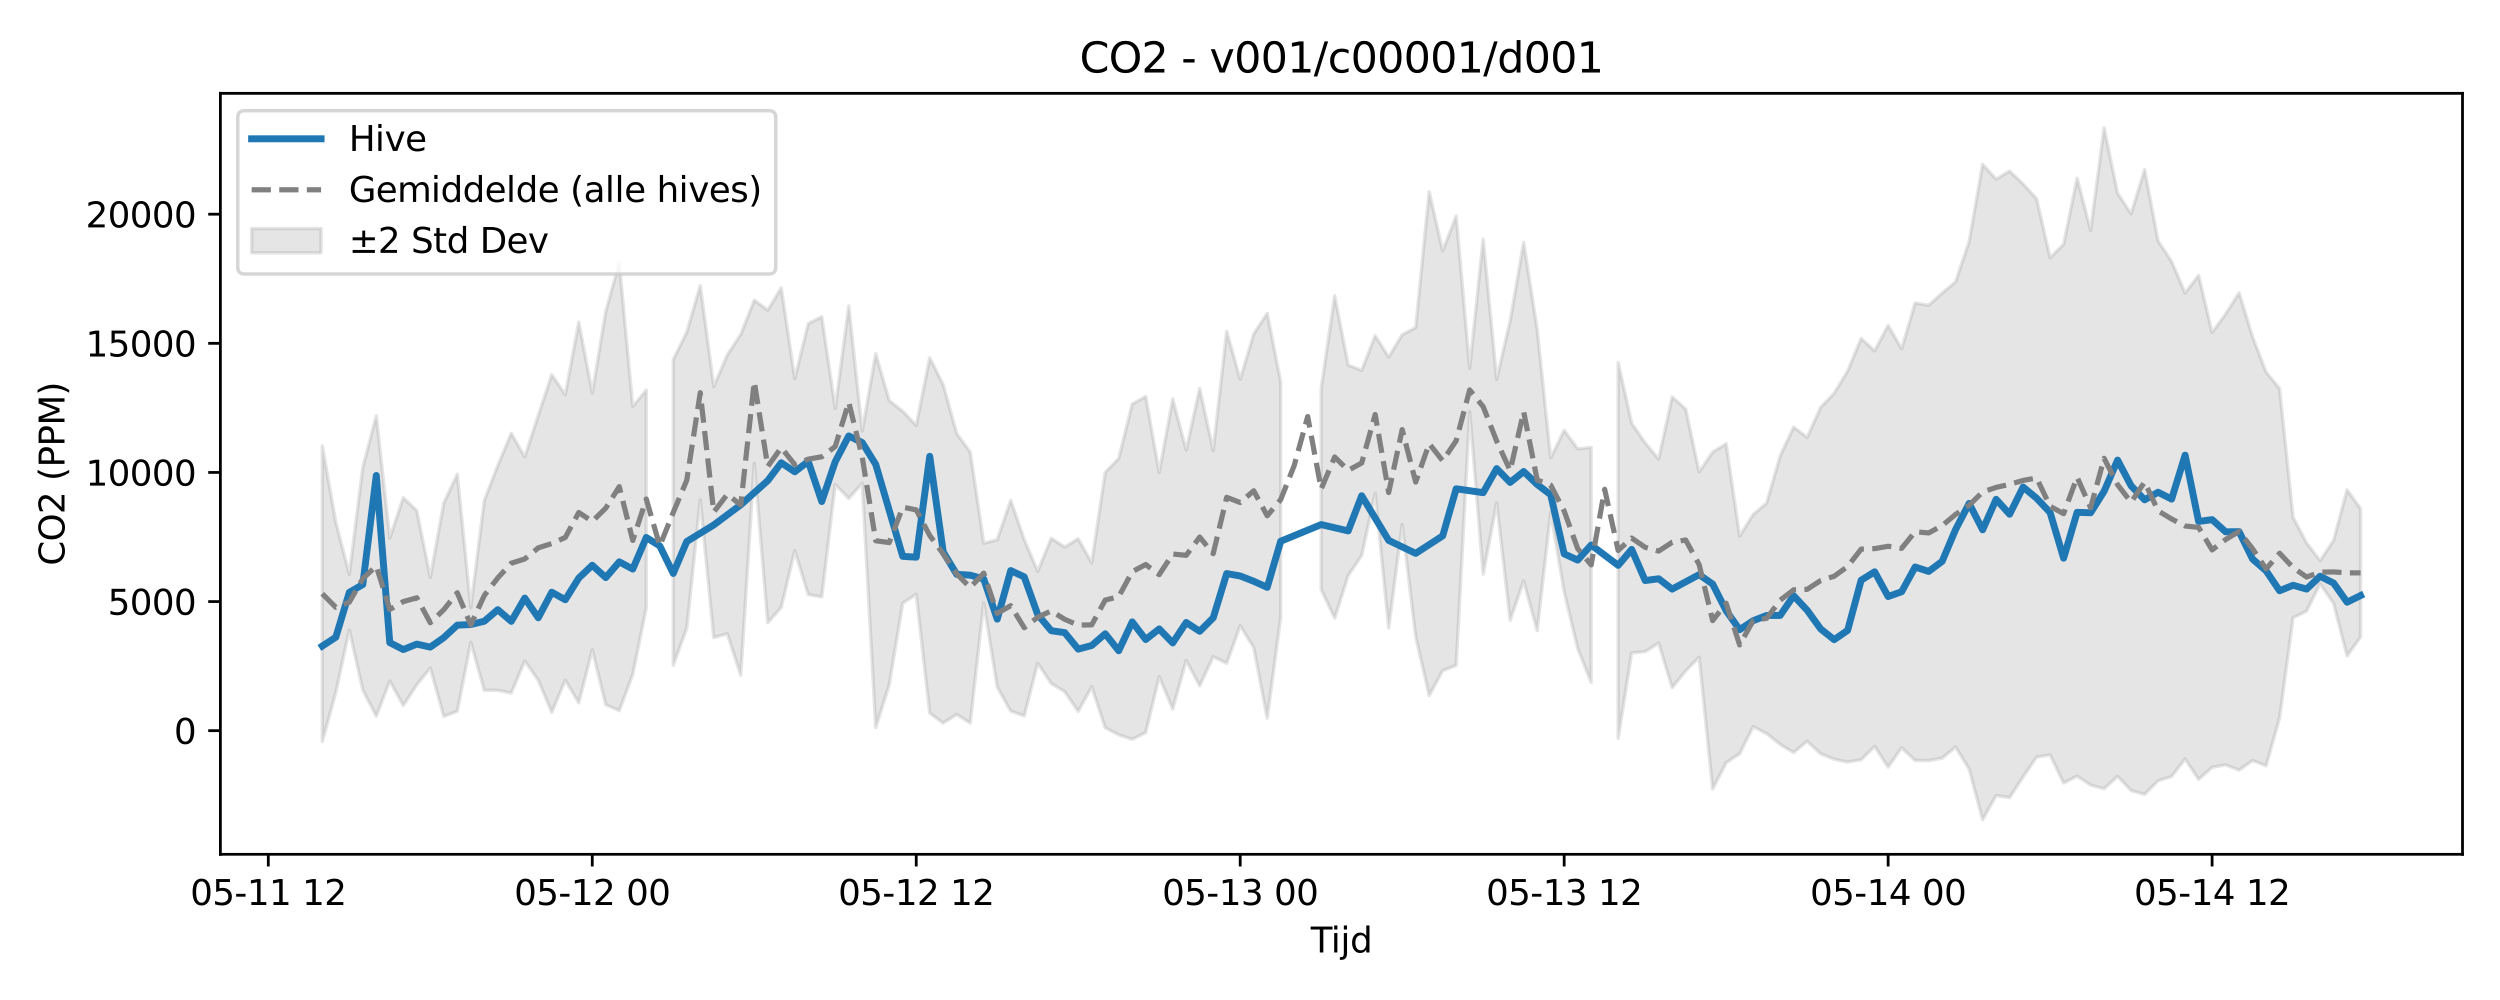 <?xml version="1.0" encoding="utf-8" standalone="no"?>
<!DOCTYPE svg PUBLIC "-//W3C//DTD SVG 1.1//EN"
  "http://www.w3.org/Graphics/SVG/1.1/DTD/svg11.dtd">
<svg xmlns:xlink="http://www.w3.org/1999/xlink" width="720pt" height="288pt" viewBox="0 0 720 288" xmlns="http://www.w3.org/2000/svg" version="1.1">
 <defs>
  <style type="text/css">*{stroke-linejoin: round; stroke-linecap: butt}</style>
 </defs>
 <g id="figure_1">
  <g id="patch_1">
   <path d="M 0 288 
L 720 288 
L 720 0 
L 0 0 
z
" style="fill: #ffffff"/>
  </g>
  <g id="axes_1">
   <g id="patch_2">
    <path d="M 63.47 246.04 
L 709.2 246.04 
L 709.2 26.88 
L 63.47 26.88 
z
" style="fill: #ffffff"/>
   </g>
   <g id="FillBetweenPolyCollection_1">
    <path d="M 92.821 128.383 
L 92.821 213.602 
L 96.709 199.447 
L 100.597 181.425 
L 104.484 198.705 
L 108.372 206.249 
L 112.259 196.136 
L 116.147 203.177 
L 120.035 197.239 
L 123.922 192.369 
L 127.81 206.307 
L 131.697 204.865 
L 135.585 184.966 
L 139.473 198.825 
L 143.36 198.812 
L 147.248 199.604 
L 151.135 190.355 
L 155.023 195.928 
L 158.911 205.163 
L 162.798 195.886 
L 166.686 202.408 
L 170.573 187.176 
L 174.461 202.953 
L 178.349 204.689 
L 182.236 194.249 
L 186.124 175.053 
L 186.124 112.385 
L 186.124 112.385 
L 182.236 117.046 
L 178.349 75.631 
L 174.461 89.705 
L 170.573 113.163 
L 166.686 92.765 
L 162.798 113.697 
L 158.911 107.913 
L 155.023 119.629 
L 151.135 131.598 
L 147.248 124.802 
L 143.36 134.067 
L 139.473 144.178 
L 135.585 174.982 
L 131.697 136.567 
L 127.81 144.871 
L 123.922 166.318 
L 120.035 147.085 
L 116.147 143.345 
L 112.259 154.961 
L 108.372 119.763 
L 104.484 134.586 
L 100.597 165.44 
L 96.709 150.379 
L 92.821 128.383 
z
" clip-path="url(#p377be41833)" style="fill: #808080; fill-opacity: 0.2; stroke: #808080; stroke-opacity: 0.2"/>
    <path d="M 193.899 103.587 
L 193.899 191.597 
L 197.787 180.949 
L 201.674 143.983 
L 205.562 183.636 
L 209.449 182.509 
L 213.337 194.504 
L 217.224 133.408 
L 221.112 179.35 
L 225 174.935 
L 228.887 158.577 
L 232.775 171.244 
L 236.662 171.903 
L 240.55 139.53 
L 244.438 143.565 
L 248.325 139.207 
L 252.213 209.553 
L 256.1 197.178 
L 259.988 173.716 
L 263.876 171.153 
L 267.763 205.38 
L 271.651 208.232 
L 275.538 205.759 
L 279.426 208.24 
L 283.314 173.635 
L 287.201 197.842 
L 291.089 204.802 
L 294.976 206.156 
L 298.864 190.996 
L 302.752 196.858 
L 306.639 199.207 
L 310.527 204.896 
L 314.414 197.784 
L 318.302 209.589 
L 322.19 211.627 
L 326.077 212.917 
L 329.965 210.981 
L 333.852 194.869 
L 337.74 204.198 
L 341.628 190.209 
L 345.515 197.51 
L 349.403 189.126 
L 353.29 191.036 
L 357.178 180.204 
L 361.066 186.49 
L 364.953 206.837 
L 368.841 177.82 
L 368.841 109.927 
L 368.841 109.927 
L 364.953 90.245 
L 361.066 96.182 
L 357.178 109.248 
L 353.29 95.427 
L 349.403 129.789 
L 345.515 111.838 
L 341.628 129.656 
L 337.74 114.921 
L 333.852 136.124 
L 329.965 114.187 
L 326.077 116.368 
L 322.19 132.048 
L 318.302 136.055 
L 314.414 162.131 
L 310.527 155.163 
L 306.639 157.53 
L 302.752 155.027 
L 298.864 164.528 
L 294.976 155.414 
L 291.089 144.082 
L 287.201 155.44 
L 283.314 156.465 
L 279.426 130.161 
L 275.538 124.88 
L 271.651 110.797 
L 267.763 103.056 
L 263.876 122.542 
L 259.988 118.422 
L 256.1 115.365 
L 252.213 101.904 
L 248.325 124.103 
L 244.438 88.108 
L 240.55 117.656 
L 236.662 91.202 
L 232.775 93.223 
L 228.887 109.048 
L 225 82.902 
L 221.112 89.348 
L 217.224 86.447 
L 213.337 96.32 
L 209.449 102.223 
L 205.562 111.333 
L 201.674 82.209 
L 197.787 95.669 
L 193.899 103.587 
z
" clip-path="url(#p377be41833)" style="fill: #808080; fill-opacity: 0.2; stroke: #808080; stroke-opacity: 0.2"/>
    <path d="M 380.504 111.864 
L 380.504 169.806 
L 384.391 178.027 
L 388.279 165.744 
L 392.166 160.019 
L 396.054 142.09 
L 399.942 180.859 
L 403.829 151.033 
L 407.717 183.332 
L 411.604 200.302 
L 415.492 193.161 
L 419.38 191.623 
L 423.267 118.525 
L 427.155 165.359 
L 431.042 144.841 
L 434.93 178.668 
L 438.818 167.303 
L 442.705 181.635 
L 446.593 147.537 
L 450.48 170.407 
L 454.368 186.733 
L 458.256 196.527 
L 458.256 128.851 
L 458.256 128.851 
L 454.368 129.265 
L 450.48 123.931 
L 446.593 131.878 
L 442.705 94.839 
L 438.818 69.819 
L 434.93 92.356 
L 431.042 109.223 
L 427.155 68.884 
L 423.267 106.072 
L 419.38 62.228 
L 415.492 72.271 
L 411.604 55.215 
L 407.717 94.325 
L 403.829 96.415 
L 399.942 102.827 
L 396.054 96.689 
L 392.166 106.677 
L 388.279 105.142 
L 384.391 85.199 
L 380.504 111.864 
z
" clip-path="url(#p377be41833)" style="fill: #808080; fill-opacity: 0.2; stroke: #808080; stroke-opacity: 0.2"/>
    <path d="M 466.031 104.383 
L 466.031 212.656 
L 469.918 188.049 
L 473.806 187.685 
L 477.694 185.217 
L 481.581 198.044 
L 485.469 193.235 
L 489.356 189.282 
L 493.244 227.266 
L 497.132 219.684 
L 501.019 217.076 
L 504.907 209.292 
L 508.794 211.278 
L 512.682 214.384 
L 516.57 216.736 
L 520.457 213.487 
L 524.345 217.083 
L 528.232 218.66 
L 532.12 219.46 
L 536.008 218.814 
L 539.895 214.939 
L 543.783 220.939 
L 547.67 215.352 
L 551.558 219.013 
L 555.446 219.059 
L 559.333 218.35 
L 563.221 215.161 
L 567.108 221.475 
L 570.996 236.078 
L 574.883 229.133 
L 578.771 229.706 
L 582.659 223.742 
L 586.546 218.043 
L 590.434 217.397 
L 594.321 225.526 
L 598.209 223.517 
L 602.097 226.12 
L 605.984 227.158 
L 609.872 223.594 
L 613.759 227.686 
L 617.647 228.775 
L 621.535 224.861 
L 625.422 223.617 
L 629.31 218.585 
L 633.197 224.457 
L 637.085 220.991 
L 640.973 220.303 
L 644.86 221.78 
L 648.748 219.043 
L 652.635 220.556 
L 656.523 206.758 
L 660.411 177.894 
L 664.298 176.004 
L 668.186 168.117 
L 672.073 173.789 
L 675.961 188.888 
L 679.849 183.452 
L 679.849 146.526 
L 679.849 146.526 
L 675.961 141.065 
L 672.073 155.645 
L 668.186 161.455 
L 664.298 156.369 
L 660.411 149.014 
L 656.523 111.913 
L 652.635 107.157 
L 648.748 97.047 
L 644.86 84.327 
L 640.973 90.467 
L 637.085 95.756 
L 633.197 79.31 
L 629.31 84.386 
L 625.422 75.311 
L 621.535 69.4 
L 617.647 48.849 
L 613.759 61.588 
L 609.872 55.64 
L 605.984 36.842 
L 602.097 66.322 
L 598.209 51.34 
L 594.321 70.344 
L 590.434 74.234 
L 586.546 57.268 
L 582.659 52.98 
L 578.771 49.263 
L 574.883 51.594 
L 570.996 47.324 
L 567.108 69.548 
L 563.221 81.141 
L 559.333 84.409 
L 555.446 87.928 
L 551.558 87.264 
L 547.67 100.49 
L 543.783 93.708 
L 539.895 101.071 
L 536.008 97.478 
L 532.12 106.847 
L 528.232 113.264 
L 524.345 117.311 
L 520.457 125.979 
L 516.57 122.998 
L 512.682 131.345 
L 508.794 144.875 
L 504.907 148.188 
L 501.019 154.405 
L 497.132 127.802 
L 493.244 130.206 
L 489.356 135.933 
L 485.469 117.795 
L 481.581 114.318 
L 477.694 132.203 
L 473.806 127.566 
L 469.918 121.874 
L 466.031 104.383 
z
" clip-path="url(#p377be41833)" style="fill: #808080; fill-opacity: 0.2; stroke: #808080; stroke-opacity: 0.2"/>
   </g>
   <g id="matplotlib.axis_1">
    <g id="xtick_1">
     <g id="line2d_1">
      <defs>
       <path id="me66a43b193" d="M 0 0 
L 0 3.5 
" style="stroke: #000000; stroke-width: 0.8"/>
      </defs>
      <g>
       <use xlink:href="#me66a43b193" x="77.271" y="246.04" style="stroke: #000000; stroke-width: 0.8"/>
      </g>
     </g>
     <g id="text_1">
      <!-- 05-11 12 -->
      <g transform="translate(54.791 260.638) scale(0.1 -0.1)">
       <defs>
        <path id="DejaVuSans-30" d="M 2034 4250 
Q 1547 4250 1301 3770 
Q 1056 3291 1056 2328 
Q 1056 1369 1301 889 
Q 1547 409 2034 409 
Q 2525 409 2770 889 
Q 3016 1369 3016 2328 
Q 3016 3291 2770 3770 
Q 2525 4250 2034 4250 
z
M 2034 4750 
Q 2819 4750 3233 4129 
Q 3647 3509 3647 2328 
Q 3647 1150 3233 529 
Q 2819 -91 2034 -91 
Q 1250 -91 836 529 
Q 422 1150 422 2328 
Q 422 3509 836 4129 
Q 1250 4750 2034 4750 
z
" transform="scale(0.016)"/>
        <path id="DejaVuSans-35" d="M 691 4666 
L 3169 4666 
L 3169 4134 
L 1269 4134 
L 1269 2991 
Q 1406 3038 1543 3061 
Q 1681 3084 1819 3084 
Q 2600 3084 3056 2656 
Q 3513 2228 3513 1497 
Q 3513 744 3044 326 
Q 2575 -91 1722 -91 
Q 1428 -91 1123 -41 
Q 819 9 494 109 
L 494 744 
Q 775 591 1075 516 
Q 1375 441 1709 441 
Q 2250 441 2565 725 
Q 2881 1009 2881 1497 
Q 2881 1984 2565 2268 
Q 2250 2553 1709 2553 
Q 1456 2553 1204 2497 
Q 953 2441 691 2322 
L 691 4666 
z
" transform="scale(0.016)"/>
        <path id="DejaVuSans-2d" d="M 313 2009 
L 1997 2009 
L 1997 1497 
L 313 1497 
L 313 2009 
z
" transform="scale(0.016)"/>
        <path id="DejaVuSans-31" d="M 794 531 
L 1825 531 
L 1825 4091 
L 703 3866 
L 703 4441 
L 1819 4666 
L 2450 4666 
L 2450 531 
L 3481 531 
L 3481 0 
L 794 0 
L 794 531 
z
" transform="scale(0.016)"/>
        <path id="DejaVuSans-20" transform="scale(0.016)"/>
        <path id="DejaVuSans-32" d="M 1228 531 
L 3431 531 
L 3431 0 
L 469 0 
L 469 531 
Q 828 903 1448 1529 
Q 2069 2156 2228 2338 
Q 2531 2678 2651 2914 
Q 2772 3150 2772 3378 
Q 2772 3750 2511 3984 
Q 2250 4219 1831 4219 
Q 1534 4219 1204 4116 
Q 875 4013 500 3803 
L 500 4441 
Q 881 4594 1212 4672 
Q 1544 4750 1819 4750 
Q 2544 4750 2975 4387 
Q 3406 4025 3406 3419 
Q 3406 3131 3298 2873 
Q 3191 2616 2906 2266 
Q 2828 2175 2409 1742 
Q 1991 1309 1228 531 
z
" transform="scale(0.016)"/>
       </defs>
       <use xlink:href="#DejaVuSans-30"/>
       <use xlink:href="#DejaVuSans-35" transform="translate(63.623 0)"/>
       <use xlink:href="#DejaVuSans-2d" transform="translate(127.246 0)"/>
       <use xlink:href="#DejaVuSans-31" transform="translate(163.33 0)"/>
       <use xlink:href="#DejaVuSans-31" transform="translate(226.953 0)"/>
       <use xlink:href="#DejaVuSans-20" transform="translate(290.576 0)"/>
       <use xlink:href="#DejaVuSans-31" transform="translate(322.363 0)"/>
       <use xlink:href="#DejaVuSans-32" transform="translate(385.986 0)"/>
      </g>
     </g>
    </g>
    <g id="xtick_2">
     <g id="line2d_2">
      <g>
       <use xlink:href="#me66a43b193" x="170.573" y="246.04" style="stroke: #000000; stroke-width: 0.8"/>
      </g>
     </g>
     <g id="text_2">
      <!-- 05-12 00 -->
      <g transform="translate(148.093 260.638) scale(0.1 -0.1)">
       <use xlink:href="#DejaVuSans-30"/>
       <use xlink:href="#DejaVuSans-35" transform="translate(63.623 0)"/>
       <use xlink:href="#DejaVuSans-2d" transform="translate(127.246 0)"/>
       <use xlink:href="#DejaVuSans-31" transform="translate(163.33 0)"/>
       <use xlink:href="#DejaVuSans-32" transform="translate(226.953 0)"/>
       <use xlink:href="#DejaVuSans-20" transform="translate(290.576 0)"/>
       <use xlink:href="#DejaVuSans-30" transform="translate(322.363 0)"/>
       <use xlink:href="#DejaVuSans-30" transform="translate(385.986 0)"/>
      </g>
     </g>
    </g>
    <g id="xtick_3">
     <g id="line2d_3">
      <g>
       <use xlink:href="#me66a43b193" x="263.876" y="246.04" style="stroke: #000000; stroke-width: 0.8"/>
      </g>
     </g>
     <g id="text_3">
      <!-- 05-12 12 -->
      <g transform="translate(241.395 260.638) scale(0.1 -0.1)">
       <use xlink:href="#DejaVuSans-30"/>
       <use xlink:href="#DejaVuSans-35" transform="translate(63.623 0)"/>
       <use xlink:href="#DejaVuSans-2d" transform="translate(127.246 0)"/>
       <use xlink:href="#DejaVuSans-31" transform="translate(163.33 0)"/>
       <use xlink:href="#DejaVuSans-32" transform="translate(226.953 0)"/>
       <use xlink:href="#DejaVuSans-20" transform="translate(290.576 0)"/>
       <use xlink:href="#DejaVuSans-31" transform="translate(322.363 0)"/>
       <use xlink:href="#DejaVuSans-32" transform="translate(385.986 0)"/>
      </g>
     </g>
    </g>
    <g id="xtick_4">
     <g id="line2d_4">
      <g>
       <use xlink:href="#me66a43b193" x="357.178" y="246.04" style="stroke: #000000; stroke-width: 0.8"/>
      </g>
     </g>
     <g id="text_4">
      <!-- 05-13 00 -->
      <g transform="translate(334.698 260.638) scale(0.1 -0.1)">
       <defs>
        <path id="DejaVuSans-33" d="M 2597 2516 
Q 3050 2419 3304 2112 
Q 3559 1806 3559 1356 
Q 3559 666 3084 287 
Q 2609 -91 1734 -91 
Q 1441 -91 1130 -33 
Q 819 25 488 141 
L 488 750 
Q 750 597 1062 519 
Q 1375 441 1716 441 
Q 2309 441 2620 675 
Q 2931 909 2931 1356 
Q 2931 1769 2642 2001 
Q 2353 2234 1838 2234 
L 1294 2234 
L 1294 2753 
L 1863 2753 
Q 2328 2753 2575 2939 
Q 2822 3125 2822 3475 
Q 2822 3834 2567 4026 
Q 2313 4219 1838 4219 
Q 1578 4219 1281 4162 
Q 984 4106 628 3988 
L 628 4550 
Q 988 4650 1302 4700 
Q 1616 4750 1894 4750 
Q 2613 4750 3031 4423 
Q 3450 4097 3450 3541 
Q 3450 3153 3228 2886 
Q 3006 2619 2597 2516 
z
" transform="scale(0.016)"/>
       </defs>
       <use xlink:href="#DejaVuSans-30"/>
       <use xlink:href="#DejaVuSans-35" transform="translate(63.623 0)"/>
       <use xlink:href="#DejaVuSans-2d" transform="translate(127.246 0)"/>
       <use xlink:href="#DejaVuSans-31" transform="translate(163.33 0)"/>
       <use xlink:href="#DejaVuSans-33" transform="translate(226.953 0)"/>
       <use xlink:href="#DejaVuSans-20" transform="translate(290.576 0)"/>
       <use xlink:href="#DejaVuSans-30" transform="translate(322.363 0)"/>
       <use xlink:href="#DejaVuSans-30" transform="translate(385.986 0)"/>
      </g>
     </g>
    </g>
    <g id="xtick_5">
     <g id="line2d_5">
      <g>
       <use xlink:href="#me66a43b193" x="450.48" y="246.04" style="stroke: #000000; stroke-width: 0.8"/>
      </g>
     </g>
     <g id="text_5">
      <!-- 05-13 12 -->
      <g transform="translate(428 260.638) scale(0.1 -0.1)">
       <use xlink:href="#DejaVuSans-30"/>
       <use xlink:href="#DejaVuSans-35" transform="translate(63.623 0)"/>
       <use xlink:href="#DejaVuSans-2d" transform="translate(127.246 0)"/>
       <use xlink:href="#DejaVuSans-31" transform="translate(163.33 0)"/>
       <use xlink:href="#DejaVuSans-33" transform="translate(226.953 0)"/>
       <use xlink:href="#DejaVuSans-20" transform="translate(290.576 0)"/>
       <use xlink:href="#DejaVuSans-31" transform="translate(322.363 0)"/>
       <use xlink:href="#DejaVuSans-32" transform="translate(385.986 0)"/>
      </g>
     </g>
    </g>
    <g id="xtick_6">
     <g id="line2d_6">
      <g>
       <use xlink:href="#me66a43b193" x="543.783" y="246.04" style="stroke: #000000; stroke-width: 0.8"/>
      </g>
     </g>
     <g id="text_6">
      <!-- 05-14 00 -->
      <g transform="translate(521.302 260.638) scale(0.1 -0.1)">
       <defs>
        <path id="DejaVuSans-34" d="M 2419 4116 
L 825 1625 
L 2419 1625 
L 2419 4116 
z
M 2253 4666 
L 3047 4666 
L 3047 1625 
L 3713 1625 
L 3713 1100 
L 3047 1100 
L 3047 0 
L 2419 0 
L 2419 1100 
L 313 1100 
L 313 1709 
L 2253 4666 
z
" transform="scale(0.016)"/>
       </defs>
       <use xlink:href="#DejaVuSans-30"/>
       <use xlink:href="#DejaVuSans-35" transform="translate(63.623 0)"/>
       <use xlink:href="#DejaVuSans-2d" transform="translate(127.246 0)"/>
       <use xlink:href="#DejaVuSans-31" transform="translate(163.33 0)"/>
       <use xlink:href="#DejaVuSans-34" transform="translate(226.953 0)"/>
       <use xlink:href="#DejaVuSans-20" transform="translate(290.576 0)"/>
       <use xlink:href="#DejaVuSans-30" transform="translate(322.363 0)"/>
       <use xlink:href="#DejaVuSans-30" transform="translate(385.986 0)"/>
      </g>
     </g>
    </g>
    <g id="xtick_7">
     <g id="line2d_7">
      <g>
       <use xlink:href="#me66a43b193" x="637.085" y="246.04" style="stroke: #000000; stroke-width: 0.8"/>
      </g>
     </g>
     <g id="text_7">
      <!-- 05-14 12 -->
      <g transform="translate(614.605 260.638) scale(0.1 -0.1)">
       <use xlink:href="#DejaVuSans-30"/>
       <use xlink:href="#DejaVuSans-35" transform="translate(63.623 0)"/>
       <use xlink:href="#DejaVuSans-2d" transform="translate(127.246 0)"/>
       <use xlink:href="#DejaVuSans-31" transform="translate(163.33 0)"/>
       <use xlink:href="#DejaVuSans-34" transform="translate(226.953 0)"/>
       <use xlink:href="#DejaVuSans-20" transform="translate(290.576 0)"/>
       <use xlink:href="#DejaVuSans-31" transform="translate(322.363 0)"/>
       <use xlink:href="#DejaVuSans-32" transform="translate(385.986 0)"/>
      </g>
     </g>
    </g>
    <g id="text_8">
     <!-- Tijd -->
     <g transform="translate(377.485 274.317) scale(0.1 -0.1)">
      <defs>
       <path id="DejaVuSans-54" d="M -19 4666 
L 3928 4666 
L 3928 4134 
L 2272 4134 
L 2272 0 
L 1638 0 
L 1638 4134 
L -19 4134 
L -19 4666 
z
" transform="scale(0.016)"/>
       <path id="DejaVuSans-69" d="M 603 3500 
L 1178 3500 
L 1178 0 
L 603 0 
L 603 3500 
z
M 603 4863 
L 1178 4863 
L 1178 4134 
L 603 4134 
L 603 4863 
z
" transform="scale(0.016)"/>
       <path id="DejaVuSans-6a" d="M 603 3500 
L 1178 3500 
L 1178 -63 
Q 1178 -731 923 -1031 
Q 669 -1331 103 -1331 
L -116 -1331 
L -116 -844 
L 38 -844 
Q 366 -844 484 -692 
Q 603 -541 603 -63 
L 603 3500 
z
M 603 4863 
L 1178 4863 
L 1178 4134 
L 603 4134 
L 603 4863 
z
" transform="scale(0.016)"/>
       <path id="DejaVuSans-64" d="M 2906 2969 
L 2906 4863 
L 3481 4863 
L 3481 0 
L 2906 0 
L 2906 525 
Q 2725 213 2448 61 
Q 2172 -91 1784 -91 
Q 1150 -91 751 415 
Q 353 922 353 1747 
Q 353 2572 751 3078 
Q 1150 3584 1784 3584 
Q 2172 3584 2448 3432 
Q 2725 3281 2906 2969 
z
M 947 1747 
Q 947 1113 1208 752 
Q 1469 391 1925 391 
Q 2381 391 2643 752 
Q 2906 1113 2906 1747 
Q 2906 2381 2643 2742 
Q 2381 3103 1925 3103 
Q 1469 3103 1208 2742 
Q 947 2381 947 1747 
z
" transform="scale(0.016)"/>
      </defs>
      <use xlink:href="#DejaVuSans-54"/>
      <use xlink:href="#DejaVuSans-69" transform="translate(57.959 0)"/>
      <use xlink:href="#DejaVuSans-6a" transform="translate(85.742 0)"/>
      <use xlink:href="#DejaVuSans-64" transform="translate(113.525 0)"/>
     </g>
    </g>
   </g>
   <g id="matplotlib.axis_2">
    <g id="ytick_1">
     <g id="line2d_8">
      <defs>
       <path id="m02a72b53aa" d="M 0 0 
L -3.5 0 
" style="stroke: #000000; stroke-width: 0.8"/>
      </defs>
      <g>
       <use xlink:href="#m02a72b53aa" x="63.47" y="210.438" style="stroke: #000000; stroke-width: 0.8"/>
      </g>
     </g>
     <g id="text_9">
      <!-- 0 -->
      <g transform="translate(50.108 214.237) scale(0.1 -0.1)">
       <use xlink:href="#DejaVuSans-30"/>
      </g>
     </g>
    </g>
    <g id="ytick_2">
     <g id="line2d_9">
      <g>
       <use xlink:href="#m02a72b53aa" x="63.47" y="173.25" style="stroke: #000000; stroke-width: 0.8"/>
      </g>
     </g>
     <g id="text_10">
      <!-- 5000 -->
      <g transform="translate(31.02 177.049) scale(0.1 -0.1)">
       <use xlink:href="#DejaVuSans-35"/>
       <use xlink:href="#DejaVuSans-30" transform="translate(63.623 0)"/>
       <use xlink:href="#DejaVuSans-30" transform="translate(127.246 0)"/>
       <use xlink:href="#DejaVuSans-30" transform="translate(190.869 0)"/>
      </g>
     </g>
    </g>
    <g id="ytick_3">
     <g id="line2d_10">
      <g>
       <use xlink:href="#m02a72b53aa" x="63.47" y="136.062" style="stroke: #000000; stroke-width: 0.8"/>
      </g>
     </g>
     <g id="text_11">
      <!-- 10000 -->
      <g transform="translate(24.657 139.861) scale(0.1 -0.1)">
       <use xlink:href="#DejaVuSans-31"/>
       <use xlink:href="#DejaVuSans-30" transform="translate(63.623 0)"/>
       <use xlink:href="#DejaVuSans-30" transform="translate(127.246 0)"/>
       <use xlink:href="#DejaVuSans-30" transform="translate(190.869 0)"/>
       <use xlink:href="#DejaVuSans-30" transform="translate(254.492 0)"/>
      </g>
     </g>
    </g>
    <g id="ytick_4">
     <g id="line2d_11">
      <g>
       <use xlink:href="#m02a72b53aa" x="63.47" y="98.874" style="stroke: #000000; stroke-width: 0.8"/>
      </g>
     </g>
     <g id="text_12">
      <!-- 15000 -->
      <g transform="translate(24.657 102.673) scale(0.1 -0.1)">
       <use xlink:href="#DejaVuSans-31"/>
       <use xlink:href="#DejaVuSans-35" transform="translate(63.623 0)"/>
       <use xlink:href="#DejaVuSans-30" transform="translate(127.246 0)"/>
       <use xlink:href="#DejaVuSans-30" transform="translate(190.869 0)"/>
       <use xlink:href="#DejaVuSans-30" transform="translate(254.492 0)"/>
      </g>
     </g>
    </g>
    <g id="ytick_5">
     <g id="line2d_12">
      <g>
       <use xlink:href="#m02a72b53aa" x="63.47" y="61.686" style="stroke: #000000; stroke-width: 0.8"/>
      </g>
     </g>
     <g id="text_13">
      <!-- 20000 -->
      <g transform="translate(24.657 65.485) scale(0.1 -0.1)">
       <use xlink:href="#DejaVuSans-32"/>
       <use xlink:href="#DejaVuSans-30" transform="translate(63.623 0)"/>
       <use xlink:href="#DejaVuSans-30" transform="translate(127.246 0)"/>
       <use xlink:href="#DejaVuSans-30" transform="translate(190.869 0)"/>
       <use xlink:href="#DejaVuSans-30" transform="translate(254.492 0)"/>
      </g>
     </g>
    </g>
    <g id="text_14">
     <!-- CO2 (PPM) -->
     <g transform="translate(18.578 162.903) rotate(-90) scale(0.1 -0.1)">
      <defs>
       <path id="DejaVuSans-43" d="M 4122 4306 
L 4122 3641 
Q 3803 3938 3442 4084 
Q 3081 4231 2675 4231 
Q 1875 4231 1450 3742 
Q 1025 3253 1025 2328 
Q 1025 1406 1450 917 
Q 1875 428 2675 428 
Q 3081 428 3442 575 
Q 3803 722 4122 1019 
L 4122 359 
Q 3791 134 3420 21 
Q 3050 -91 2638 -91 
Q 1578 -91 968 557 
Q 359 1206 359 2328 
Q 359 3453 968 4101 
Q 1578 4750 2638 4750 
Q 3056 4750 3426 4639 
Q 3797 4528 4122 4306 
z
" transform="scale(0.016)"/>
       <path id="DejaVuSans-4f" d="M 2522 4238 
Q 1834 4238 1429 3725 
Q 1025 3213 1025 2328 
Q 1025 1447 1429 934 
Q 1834 422 2522 422 
Q 3209 422 3611 934 
Q 4013 1447 4013 2328 
Q 4013 3213 3611 3725 
Q 3209 4238 2522 4238 
z
M 2522 4750 
Q 3503 4750 4090 4092 
Q 4678 3434 4678 2328 
Q 4678 1225 4090 567 
Q 3503 -91 2522 -91 
Q 1538 -91 948 565 
Q 359 1222 359 2328 
Q 359 3434 948 4092 
Q 1538 4750 2522 4750 
z
" transform="scale(0.016)"/>
       <path id="DejaVuSans-28" d="M 1984 4856 
Q 1566 4138 1362 3434 
Q 1159 2731 1159 2009 
Q 1159 1288 1364 580 
Q 1569 -128 1984 -844 
L 1484 -844 
Q 1016 -109 783 600 
Q 550 1309 550 2009 
Q 550 2706 781 3412 
Q 1013 4119 1484 4856 
L 1984 4856 
z
" transform="scale(0.016)"/>
       <path id="DejaVuSans-50" d="M 1259 4147 
L 1259 2394 
L 2053 2394 
Q 2494 2394 2734 2622 
Q 2975 2850 2975 3272 
Q 2975 3691 2734 3919 
Q 2494 4147 2053 4147 
L 1259 4147 
z
M 628 4666 
L 2053 4666 
Q 2838 4666 3239 4311 
Q 3641 3956 3641 3272 
Q 3641 2581 3239 2228 
Q 2838 1875 2053 1875 
L 1259 1875 
L 1259 0 
L 628 0 
L 628 4666 
z
" transform="scale(0.016)"/>
       <path id="DejaVuSans-4d" d="M 628 4666 
L 1569 4666 
L 2759 1491 
L 3956 4666 
L 4897 4666 
L 4897 0 
L 4281 0 
L 4281 4097 
L 3078 897 
L 2444 897 
L 1241 4097 
L 1241 0 
L 628 0 
L 628 4666 
z
" transform="scale(0.016)"/>
       <path id="DejaVuSans-29" d="M 513 4856 
L 1013 4856 
Q 1481 4119 1714 3412 
Q 1947 2706 1947 2009 
Q 1947 1309 1714 600 
Q 1481 -109 1013 -844 
L 513 -844 
Q 928 -128 1133 580 
Q 1338 1288 1338 2009 
Q 1338 2731 1133 3434 
Q 928 4138 513 4856 
z
" transform="scale(0.016)"/>
      </defs>
      <use xlink:href="#DejaVuSans-43"/>
      <use xlink:href="#DejaVuSans-4f" transform="translate(69.824 0)"/>
      <use xlink:href="#DejaVuSans-32" transform="translate(148.535 0)"/>
      <use xlink:href="#DejaVuSans-20" transform="translate(212.158 0)"/>
      <use xlink:href="#DejaVuSans-28" transform="translate(243.945 0)"/>
      <use xlink:href="#DejaVuSans-50" transform="translate(282.959 0)"/>
      <use xlink:href="#DejaVuSans-50" transform="translate(343.262 0)"/>
      <use xlink:href="#DejaVuSans-4d" transform="translate(403.564 0)"/>
      <use xlink:href="#DejaVuSans-29" transform="translate(489.844 0)"/>
     </g>
    </g>
   </g>
   <g id="line2d_13">
    <path d="M 92.821 186.057 
L 96.709 183.521 
L 100.597 170.607 
L 104.484 168.345 
L 108.372 136.939 
L 112.259 185.075 
L 116.147 187.069 
L 120.035 185.503 
L 123.922 186.365 
L 127.81 183.636 
L 131.697 180.038 
L 135.585 179.862 
L 139.473 178.917 
L 143.36 175.595 
L 147.248 178.942 
L 151.135 172.253 
L 155.023 177.913 
L 158.911 170.56 
L 162.798 172.722 
L 166.686 166.486 
L 170.573 162.797 
L 174.461 166.345 
L 178.349 161.811 
L 182.236 163.883 
L 186.124 154.797 
L 190.011 157.222 
L 193.899 165.146 
L 197.787 155.954 
L 205.562 151.19 
L 213.337 145.388 
L 221.112 138.419 
L 225 133.273 
L 228.887 135.872 
L 232.775 132.882 
L 236.662 144.429 
L 240.55 132.957 
L 244.438 125.552 
L 248.325 127.471 
L 252.213 133.764 
L 259.988 160.234 
L 263.876 160.464 
L 267.763 131.432 
L 271.651 158.966 
L 275.538 165.418 
L 279.426 165.648 
L 283.314 166.753 
L 287.201 178.315 
L 291.089 164.328 
L 294.976 166.139 
L 298.864 177.002 
L 302.752 181.643 
L 306.639 182.19 
L 310.527 186.945 
L 314.414 185.906 
L 318.302 182.534 
L 322.19 187.408 
L 326.077 179.108 
L 329.965 184.178 
L 333.852 181.136 
L 337.74 185.157 
L 341.628 179.272 
L 345.515 181.813 
L 349.403 177.933 
L 353.29 165.187 
L 357.178 165.884 
L 361.066 167.401 
L 364.953 169.152 
L 368.841 155.875 
L 380.504 151.078 
L 388.279 152.9 
L 392.166 142.778 
L 399.942 155.637 
L 407.717 159.371 
L 415.492 154.336 
L 419.38 140.773 
L 427.155 141.885 
L 431.042 134.961 
L 434.93 138.94 
L 438.818 135.794 
L 442.705 139.524 
L 446.593 142.475 
L 450.48 159.509 
L 454.368 161.305 
L 458.256 156.961 
L 466.031 162.82 
L 469.918 158.231 
L 473.806 167.193 
L 477.694 166.69 
L 481.581 169.665 
L 489.356 165.49 
L 493.244 168.209 
L 497.132 175.885 
L 501.019 181.349 
L 504.907 178.768 
L 508.794 177.249 
L 512.682 177.244 
L 516.57 171.576 
L 520.457 175.736 
L 524.345 181.121 
L 528.232 184.225 
L 532.12 181.548 
L 536.008 167.101 
L 539.895 164.684 
L 543.783 171.797 
L 547.67 170.418 
L 551.558 163.298 
L 555.446 164.572 
L 559.333 161.672 
L 563.221 152.481 
L 567.108 144.987 
L 570.996 152.583 
L 574.883 143.809 
L 578.771 148.096 
L 582.659 140.276 
L 586.546 143.494 
L 590.434 147.617 
L 594.321 160.747 
L 598.209 147.555 
L 602.097 147.672 
L 605.984 141.484 
L 609.872 132.512 
L 613.759 139.909 
L 617.647 143.948 
L 621.535 141.759 
L 625.422 143.745 
L 629.31 131.086 
L 633.197 150.186 
L 637.085 149.655 
L 640.973 153.163 
L 644.86 153.12 
L 648.748 161.015 
L 652.635 164.389 
L 656.523 170.133 
L 660.411 168.559 
L 664.298 169.657 
L 668.186 165.963 
L 672.073 167.924 
L 675.961 173.431 
L 679.849 171.517 
L 679.849 171.517 
" clip-path="url(#p377be41833)" style="fill: none; stroke: #1f77b4; stroke-width: 2; stroke-linecap: square"/>
   </g>
   <g id="line2d_14">
    <path d="M 92.821 170.992 
L 96.709 174.913 
L 100.597 173.433 
L 104.484 166.645 
L 108.372 163.006 
L 112.259 175.549 
L 116.147 173.261 
L 120.035 172.162 
L 123.922 179.344 
L 127.81 175.589 
L 131.697 170.716 
L 135.585 179.974 
L 139.473 171.501 
L 143.36 166.44 
L 147.248 162.203 
L 151.135 160.976 
L 155.023 157.779 
L 158.911 156.538 
L 162.798 154.791 
L 166.686 147.587 
L 170.573 150.17 
L 174.461 146.329 
L 178.349 140.16 
L 182.236 155.647 
L 186.124 143.719 
L 190.011 157.222 
L 193.899 147.592 
L 197.787 138.309 
L 201.674 113.096 
L 205.562 147.484 
L 209.449 142.366 
L 213.337 145.412 
L 217.224 109.927 
L 221.112 134.349 
L 225 128.919 
L 228.887 133.813 
L 232.775 132.233 
L 236.662 131.553 
L 240.55 128.593 
L 244.438 115.836 
L 248.325 131.655 
L 252.213 155.729 
L 256.1 156.272 
L 259.988 146.069 
L 263.876 146.847 
L 267.763 154.218 
L 271.651 159.515 
L 275.538 165.319 
L 279.426 169.2 
L 283.314 165.05 
L 287.201 176.641 
L 291.089 174.442 
L 294.976 180.785 
L 298.864 177.762 
L 302.752 175.942 
L 306.639 178.369 
L 310.527 180.029 
L 314.414 179.958 
L 318.302 172.822 
L 322.19 171.837 
L 326.077 164.643 
L 329.965 162.584 
L 333.852 165.497 
L 337.74 159.56 
L 341.628 159.933 
L 345.515 154.674 
L 349.403 159.458 
L 353.29 143.232 
L 357.178 144.726 
L 361.066 141.336 
L 364.953 148.541 
L 368.841 143.874 
L 372.728 134.068 
L 376.616 119.977 
L 380.504 140.835 
L 384.391 131.613 
L 388.279 135.443 
L 392.166 133.348 
L 396.054 119.39 
L 399.942 141.843 
L 403.829 123.724 
L 407.717 138.829 
L 411.604 127.759 
L 415.492 132.716 
L 419.38 126.926 
L 423.267 112.299 
L 427.155 117.122 
L 431.042 127.032 
L 434.93 135.512 
L 438.818 118.561 
L 442.705 138.237 
L 446.593 139.707 
L 450.48 147.169 
L 454.368 157.999 
L 458.256 162.689 
L 462.143 140.921 
L 466.031 158.52 
L 469.918 154.961 
L 473.806 157.626 
L 477.694 158.71 
L 481.581 156.181 
L 485.469 155.515 
L 489.356 162.607 
L 493.244 178.736 
L 497.132 173.743 
L 501.019 185.74 
L 504.907 178.74 
L 508.794 178.077 
L 512.682 172.865 
L 516.57 169.867 
L 520.457 169.733 
L 524.345 167.197 
L 528.232 165.962 
L 532.12 163.154 
L 536.008 158.146 
L 539.895 158.005 
L 543.783 157.324 
L 547.67 157.921 
L 551.558 153.138 
L 555.446 153.493 
L 559.333 151.379 
L 563.221 148.151 
L 567.108 145.512 
L 570.996 141.701 
L 574.883 140.364 
L 578.771 139.485 
L 582.659 138.361 
L 586.546 137.655 
L 590.434 145.815 
L 594.321 147.935 
L 598.209 137.429 
L 602.097 146.221 
L 605.984 132 
L 609.872 139.617 
L 613.759 144.637 
L 617.647 138.812 
L 621.535 147.131 
L 625.422 149.464 
L 629.31 151.486 
L 633.197 151.884 
L 637.085 158.373 
L 640.973 155.385 
L 644.86 153.054 
L 648.748 158.045 
L 652.635 163.856 
L 656.523 159.336 
L 660.411 163.454 
L 664.298 166.186 
L 668.186 164.786 
L 672.073 164.717 
L 675.961 164.977 
L 679.849 164.989 
L 679.849 164.989 
" clip-path="url(#p377be41833)" style="fill: none; stroke-dasharray: 5.55,2.4; stroke-dashoffset: 0; stroke: #808080; stroke-width: 1.5"/>
   </g>
   <g id="patch_3">
    <path d="M 63.47 246.04 
L 63.47 26.88 
" style="fill: none; stroke: #000000; stroke-width: 0.8; stroke-linejoin: miter; stroke-linecap: square"/>
   </g>
   <g id="patch_4">
    <path d="M 709.2 246.04 
L 709.2 26.88 
" style="fill: none; stroke: #000000; stroke-width: 0.8; stroke-linejoin: miter; stroke-linecap: square"/>
   </g>
   <g id="patch_5">
    <path d="M 63.47 246.04 
L 709.2 246.04 
" style="fill: none; stroke: #000000; stroke-width: 0.8; stroke-linejoin: miter; stroke-linecap: square"/>
   </g>
   <g id="patch_6">
    <path d="M 63.47 26.88 
L 709.2 26.88 
" style="fill: none; stroke: #000000; stroke-width: 0.8; stroke-linejoin: miter; stroke-linecap: square"/>
   </g>
   <g id="text_15">
    <!-- CO2 - v001/c00001/d001 -->
    <g transform="translate(310.932 20.88) scale(0.12 -0.12)">
     <defs>
      <path id="DejaVuSans-76" d="M 191 3500 
L 800 3500 
L 1894 563 
L 2988 3500 
L 3597 3500 
L 2284 0 
L 1503 0 
L 191 3500 
z
" transform="scale(0.016)"/>
      <path id="DejaVuSans-2f" d="M 1625 4666 
L 2156 4666 
L 531 -594 
L 0 -594 
L 1625 4666 
z
" transform="scale(0.016)"/>
      <path id="DejaVuSans-63" d="M 3122 3366 
L 3122 2828 
Q 2878 2963 2633 3030 
Q 2388 3097 2138 3097 
Q 1578 3097 1268 2742 
Q 959 2388 959 1747 
Q 959 1106 1268 751 
Q 1578 397 2138 397 
Q 2388 397 2633 464 
Q 2878 531 3122 666 
L 3122 134 
Q 2881 22 2623 -34 
Q 2366 -91 2075 -91 
Q 1284 -91 818 406 
Q 353 903 353 1747 
Q 353 2603 823 3093 
Q 1294 3584 2113 3584 
Q 2378 3584 2631 3529 
Q 2884 3475 3122 3366 
z
" transform="scale(0.016)"/>
     </defs>
     <use xlink:href="#DejaVuSans-43"/>
     <use xlink:href="#DejaVuSans-4f" transform="translate(69.824 0)"/>
     <use xlink:href="#DejaVuSans-32" transform="translate(148.535 0)"/>
     <use xlink:href="#DejaVuSans-20" transform="translate(212.158 0)"/>
     <use xlink:href="#DejaVuSans-2d" transform="translate(243.945 0)"/>
     <use xlink:href="#DejaVuSans-20" transform="translate(280.029 0)"/>
     <use xlink:href="#DejaVuSans-76" transform="translate(311.816 0)"/>
     <use xlink:href="#DejaVuSans-30" transform="translate(370.996 0)"/>
     <use xlink:href="#DejaVuSans-30" transform="translate(434.619 0)"/>
     <use xlink:href="#DejaVuSans-31" transform="translate(498.242 0)"/>
     <use xlink:href="#DejaVuSans-2f" transform="translate(561.865 0)"/>
     <use xlink:href="#DejaVuSans-63" transform="translate(595.557 0)"/>
     <use xlink:href="#DejaVuSans-30" transform="translate(650.537 0)"/>
     <use xlink:href="#DejaVuSans-30" transform="translate(714.16 0)"/>
     <use xlink:href="#DejaVuSans-30" transform="translate(777.783 0)"/>
     <use xlink:href="#DejaVuSans-30" transform="translate(841.406 0)"/>
     <use xlink:href="#DejaVuSans-31" transform="translate(905.029 0)"/>
     <use xlink:href="#DejaVuSans-2f" transform="translate(968.652 0)"/>
     <use xlink:href="#DejaVuSans-64" transform="translate(1002.344 0)"/>
     <use xlink:href="#DejaVuSans-30" transform="translate(1065.82 0)"/>
     <use xlink:href="#DejaVuSans-30" transform="translate(1129.443 0)"/>
     <use xlink:href="#DejaVuSans-31" transform="translate(1193.066 0)"/>
    </g>
   </g>
   <g id="legend_1">
    <g id="patch_7">
     <path d="M 70.47 78.914 
L 221.414 78.914 
Q 223.414 78.914 223.414 76.914 
L 223.414 33.88 
Q 223.414 31.88 221.414 31.88 
L 70.47 31.88 
Q 68.47 31.88 68.47 33.88 
L 68.47 76.914 
Q 68.47 78.914 70.47 78.914 
z
" style="fill: #ffffff; opacity: 0.8; stroke: #cccccc; stroke-linejoin: miter"/>
    </g>
    <g id="line2d_15">
     <path d="M 72.47 39.978 
L 82.47 39.978 
L 92.47 39.978 
" style="fill: none; stroke: #1f77b4; stroke-width: 2; stroke-linecap: square"/>
    </g>
    <g id="text_16">
     <!-- Hive -->
     <g transform="translate(100.47 43.478) scale(0.1 -0.1)">
      <defs>
       <path id="DejaVuSans-48" d="M 628 4666 
L 1259 4666 
L 1259 2753 
L 3553 2753 
L 3553 4666 
L 4184 4666 
L 4184 0 
L 3553 0 
L 3553 2222 
L 1259 2222 
L 1259 0 
L 628 0 
L 628 4666 
z
" transform="scale(0.016)"/>
       <path id="DejaVuSans-65" d="M 3597 1894 
L 3597 1613 
L 953 1613 
Q 991 1019 1311 708 
Q 1631 397 2203 397 
Q 2534 397 2845 478 
Q 3156 559 3463 722 
L 3463 178 
Q 3153 47 2828 -22 
Q 2503 -91 2169 -91 
Q 1331 -91 842 396 
Q 353 884 353 1716 
Q 353 2575 817 3079 
Q 1281 3584 2069 3584 
Q 2775 3584 3186 3129 
Q 3597 2675 3597 1894 
z
M 3022 2063 
Q 3016 2534 2758 2815 
Q 2500 3097 2075 3097 
Q 1594 3097 1305 2825 
Q 1016 2553 972 2059 
L 3022 2063 
z
" transform="scale(0.016)"/>
      </defs>
      <use xlink:href="#DejaVuSans-48"/>
      <use xlink:href="#DejaVuSans-69" transform="translate(75.195 0)"/>
      <use xlink:href="#DejaVuSans-76" transform="translate(102.979 0)"/>
      <use xlink:href="#DejaVuSans-65" transform="translate(162.158 0)"/>
     </g>
    </g>
    <g id="line2d_16">
     <path d="M 72.47 54.657 
L 82.47 54.657 
L 92.47 54.657 
" style="fill: none; stroke-dasharray: 5.55,2.4; stroke-dashoffset: 0; stroke: #808080; stroke-width: 1.5"/>
    </g>
    <g id="text_17">
     <!-- Gemiddelde (alle hives) -->
     <g transform="translate(100.47 58.157) scale(0.1 -0.1)">
      <defs>
       <path id="DejaVuSans-47" d="M 3809 666 
L 3809 1919 
L 2778 1919 
L 2778 2438 
L 4434 2438 
L 4434 434 
Q 4069 175 3628 42 
Q 3188 -91 2688 -91 
Q 1594 -91 976 548 
Q 359 1188 359 2328 
Q 359 3472 976 4111 
Q 1594 4750 2688 4750 
Q 3144 4750 3555 4637 
Q 3966 4525 4313 4306 
L 4313 3634 
Q 3963 3931 3569 4081 
Q 3175 4231 2741 4231 
Q 1884 4231 1454 3753 
Q 1025 3275 1025 2328 
Q 1025 1384 1454 906 
Q 1884 428 2741 428 
Q 3075 428 3337 486 
Q 3600 544 3809 666 
z
" transform="scale(0.016)"/>
       <path id="DejaVuSans-6d" d="M 3328 2828 
Q 3544 3216 3844 3400 
Q 4144 3584 4550 3584 
Q 5097 3584 5394 3201 
Q 5691 2819 5691 2113 
L 5691 0 
L 5113 0 
L 5113 2094 
Q 5113 2597 4934 2840 
Q 4756 3084 4391 3084 
Q 3944 3084 3684 2787 
Q 3425 2491 3425 1978 
L 3425 0 
L 2847 0 
L 2847 2094 
Q 2847 2600 2669 2842 
Q 2491 3084 2119 3084 
Q 1678 3084 1418 2786 
Q 1159 2488 1159 1978 
L 1159 0 
L 581 0 
L 581 3500 
L 1159 3500 
L 1159 2956 
Q 1356 3278 1631 3431 
Q 1906 3584 2284 3584 
Q 2666 3584 2933 3390 
Q 3200 3197 3328 2828 
z
" transform="scale(0.016)"/>
       <path id="DejaVuSans-6c" d="M 603 4863 
L 1178 4863 
L 1178 0 
L 603 0 
L 603 4863 
z
" transform="scale(0.016)"/>
       <path id="DejaVuSans-61" d="M 2194 1759 
Q 1497 1759 1228 1600 
Q 959 1441 959 1056 
Q 959 750 1161 570 
Q 1363 391 1709 391 
Q 2188 391 2477 730 
Q 2766 1069 2766 1631 
L 2766 1759 
L 2194 1759 
z
M 3341 1997 
L 3341 0 
L 2766 0 
L 2766 531 
Q 2569 213 2275 61 
Q 1981 -91 1556 -91 
Q 1019 -91 701 211 
Q 384 513 384 1019 
Q 384 1609 779 1909 
Q 1175 2209 1959 2209 
L 2766 2209 
L 2766 2266 
Q 2766 2663 2505 2880 
Q 2244 3097 1772 3097 
Q 1472 3097 1187 3025 
Q 903 2953 641 2809 
L 641 3341 
Q 956 3463 1253 3523 
Q 1550 3584 1831 3584 
Q 2591 3584 2966 3190 
Q 3341 2797 3341 1997 
z
" transform="scale(0.016)"/>
       <path id="DejaVuSans-68" d="M 3513 2113 
L 3513 0 
L 2938 0 
L 2938 2094 
Q 2938 2591 2744 2837 
Q 2550 3084 2163 3084 
Q 1697 3084 1428 2787 
Q 1159 2491 1159 1978 
L 1159 0 
L 581 0 
L 581 4863 
L 1159 4863 
L 1159 2956 
Q 1366 3272 1645 3428 
Q 1925 3584 2291 3584 
Q 2894 3584 3203 3211 
Q 3513 2838 3513 2113 
z
" transform="scale(0.016)"/>
       <path id="DejaVuSans-73" d="M 2834 3397 
L 2834 2853 
Q 2591 2978 2328 3040 
Q 2066 3103 1784 3103 
Q 1356 3103 1142 2972 
Q 928 2841 928 2578 
Q 928 2378 1081 2264 
Q 1234 2150 1697 2047 
L 1894 2003 
Q 2506 1872 2764 1633 
Q 3022 1394 3022 966 
Q 3022 478 2636 193 
Q 2250 -91 1575 -91 
Q 1294 -91 989 -36 
Q 684 19 347 128 
L 347 722 
Q 666 556 975 473 
Q 1284 391 1588 391 
Q 1994 391 2212 530 
Q 2431 669 2431 922 
Q 2431 1156 2273 1281 
Q 2116 1406 1581 1522 
L 1381 1569 
Q 847 1681 609 1914 
Q 372 2147 372 2553 
Q 372 3047 722 3315 
Q 1072 3584 1716 3584 
Q 2034 3584 2315 3537 
Q 2597 3491 2834 3397 
z
" transform="scale(0.016)"/>
      </defs>
      <use xlink:href="#DejaVuSans-47"/>
      <use xlink:href="#DejaVuSans-65" transform="translate(77.49 0)"/>
      <use xlink:href="#DejaVuSans-6d" transform="translate(139.014 0)"/>
      <use xlink:href="#DejaVuSans-69" transform="translate(236.426 0)"/>
      <use xlink:href="#DejaVuSans-64" transform="translate(264.209 0)"/>
      <use xlink:href="#DejaVuSans-64" transform="translate(327.686 0)"/>
      <use xlink:href="#DejaVuSans-65" transform="translate(391.162 0)"/>
      <use xlink:href="#DejaVuSans-6c" transform="translate(452.686 0)"/>
      <use xlink:href="#DejaVuSans-64" transform="translate(480.469 0)"/>
      <use xlink:href="#DejaVuSans-65" transform="translate(543.945 0)"/>
      <use xlink:href="#DejaVuSans-20" transform="translate(605.469 0)"/>
      <use xlink:href="#DejaVuSans-28" transform="translate(637.256 0)"/>
      <use xlink:href="#DejaVuSans-61" transform="translate(676.27 0)"/>
      <use xlink:href="#DejaVuSans-6c" transform="translate(737.549 0)"/>
      <use xlink:href="#DejaVuSans-6c" transform="translate(765.332 0)"/>
      <use xlink:href="#DejaVuSans-65" transform="translate(793.115 0)"/>
      <use xlink:href="#DejaVuSans-20" transform="translate(854.639 0)"/>
      <use xlink:href="#DejaVuSans-68" transform="translate(886.426 0)"/>
      <use xlink:href="#DejaVuSans-69" transform="translate(949.805 0)"/>
      <use xlink:href="#DejaVuSans-76" transform="translate(977.588 0)"/>
      <use xlink:href="#DejaVuSans-65" transform="translate(1036.768 0)"/>
      <use xlink:href="#DejaVuSans-73" transform="translate(1098.291 0)"/>
      <use xlink:href="#DejaVuSans-29" transform="translate(1150.391 0)"/>
     </g>
    </g>
    <g id="patch_8">
     <path d="M 72.47 72.835 
L 92.47 72.835 
L 92.47 65.835 
L 72.47 65.835 
z
" style="fill: #808080; fill-opacity: 0.2; stroke: #808080; stroke-opacity: 0.2; stroke-linejoin: miter"/>
    </g>
    <g id="text_18">
     <!-- ±2 Std Dev -->
     <g transform="translate(100.47 72.835) scale(0.1 -0.1)">
      <defs>
       <path id="DejaVuSans-b1" d="M 2944 4013 
L 2944 2803 
L 4684 2803 
L 4684 2272 
L 2944 2272 
L 2944 1063 
L 2419 1063 
L 2419 2272 
L 678 2272 
L 678 2803 
L 2419 2803 
L 2419 4013 
L 2944 4013 
z
M 678 531 
L 4684 531 
L 4684 0 
L 678 0 
L 678 531 
z
" transform="scale(0.016)"/>
       <path id="DejaVuSans-53" d="M 3425 4513 
L 3425 3897 
Q 3066 4069 2747 4153 
Q 2428 4238 2131 4238 
Q 1616 4238 1336 4038 
Q 1056 3838 1056 3469 
Q 1056 3159 1242 3001 
Q 1428 2844 1947 2747 
L 2328 2669 
Q 3034 2534 3370 2195 
Q 3706 1856 3706 1288 
Q 3706 609 3251 259 
Q 2797 -91 1919 -91 
Q 1588 -91 1214 -16 
Q 841 59 441 206 
L 441 856 
Q 825 641 1194 531 
Q 1563 422 1919 422 
Q 2459 422 2753 634 
Q 3047 847 3047 1241 
Q 3047 1584 2836 1778 
Q 2625 1972 2144 2069 
L 1759 2144 
Q 1053 2284 737 2584 
Q 422 2884 422 3419 
Q 422 4038 858 4394 
Q 1294 4750 2059 4750 
Q 2388 4750 2728 4690 
Q 3069 4631 3425 4513 
z
" transform="scale(0.016)"/>
       <path id="DejaVuSans-74" d="M 1172 4494 
L 1172 3500 
L 2356 3500 
L 2356 3053 
L 1172 3053 
L 1172 1153 
Q 1172 725 1289 603 
Q 1406 481 1766 481 
L 2356 481 
L 2356 0 
L 1766 0 
Q 1100 0 847 248 
Q 594 497 594 1153 
L 594 3053 
L 172 3053 
L 172 3500 
L 594 3500 
L 594 4494 
L 1172 4494 
z
" transform="scale(0.016)"/>
       <path id="DejaVuSans-44" d="M 1259 4147 
L 1259 519 
L 2022 519 
Q 2988 519 3436 956 
Q 3884 1394 3884 2338 
Q 3884 3275 3436 3711 
Q 2988 4147 2022 4147 
L 1259 4147 
z
M 628 4666 
L 1925 4666 
Q 3281 4666 3915 4102 
Q 4550 3538 4550 2338 
Q 4550 1131 3912 565 
Q 3275 0 1925 0 
L 628 0 
L 628 4666 
z
" transform="scale(0.016)"/>
      </defs>
      <use xlink:href="#DejaVuSans-b1"/>
      <use xlink:href="#DejaVuSans-32" transform="translate(83.789 0)"/>
      <use xlink:href="#DejaVuSans-20" transform="translate(147.412 0)"/>
      <use xlink:href="#DejaVuSans-53" transform="translate(179.199 0)"/>
      <use xlink:href="#DejaVuSans-74" transform="translate(242.676 0)"/>
      <use xlink:href="#DejaVuSans-64" transform="translate(281.885 0)"/>
      <use xlink:href="#DejaVuSans-20" transform="translate(345.361 0)"/>
      <use xlink:href="#DejaVuSans-44" transform="translate(377.148 0)"/>
      <use xlink:href="#DejaVuSans-65" transform="translate(454.15 0)"/>
      <use xlink:href="#DejaVuSans-76" transform="translate(515.674 0)"/>
     </g>
    </g>
   </g>
  </g>
 </g>
 <defs>
  <clipPath id="p377be41833">
   <rect x="63.47" y="26.88" width="645.73" height="219.16"/>
  </clipPath>
 </defs>
</svg>
